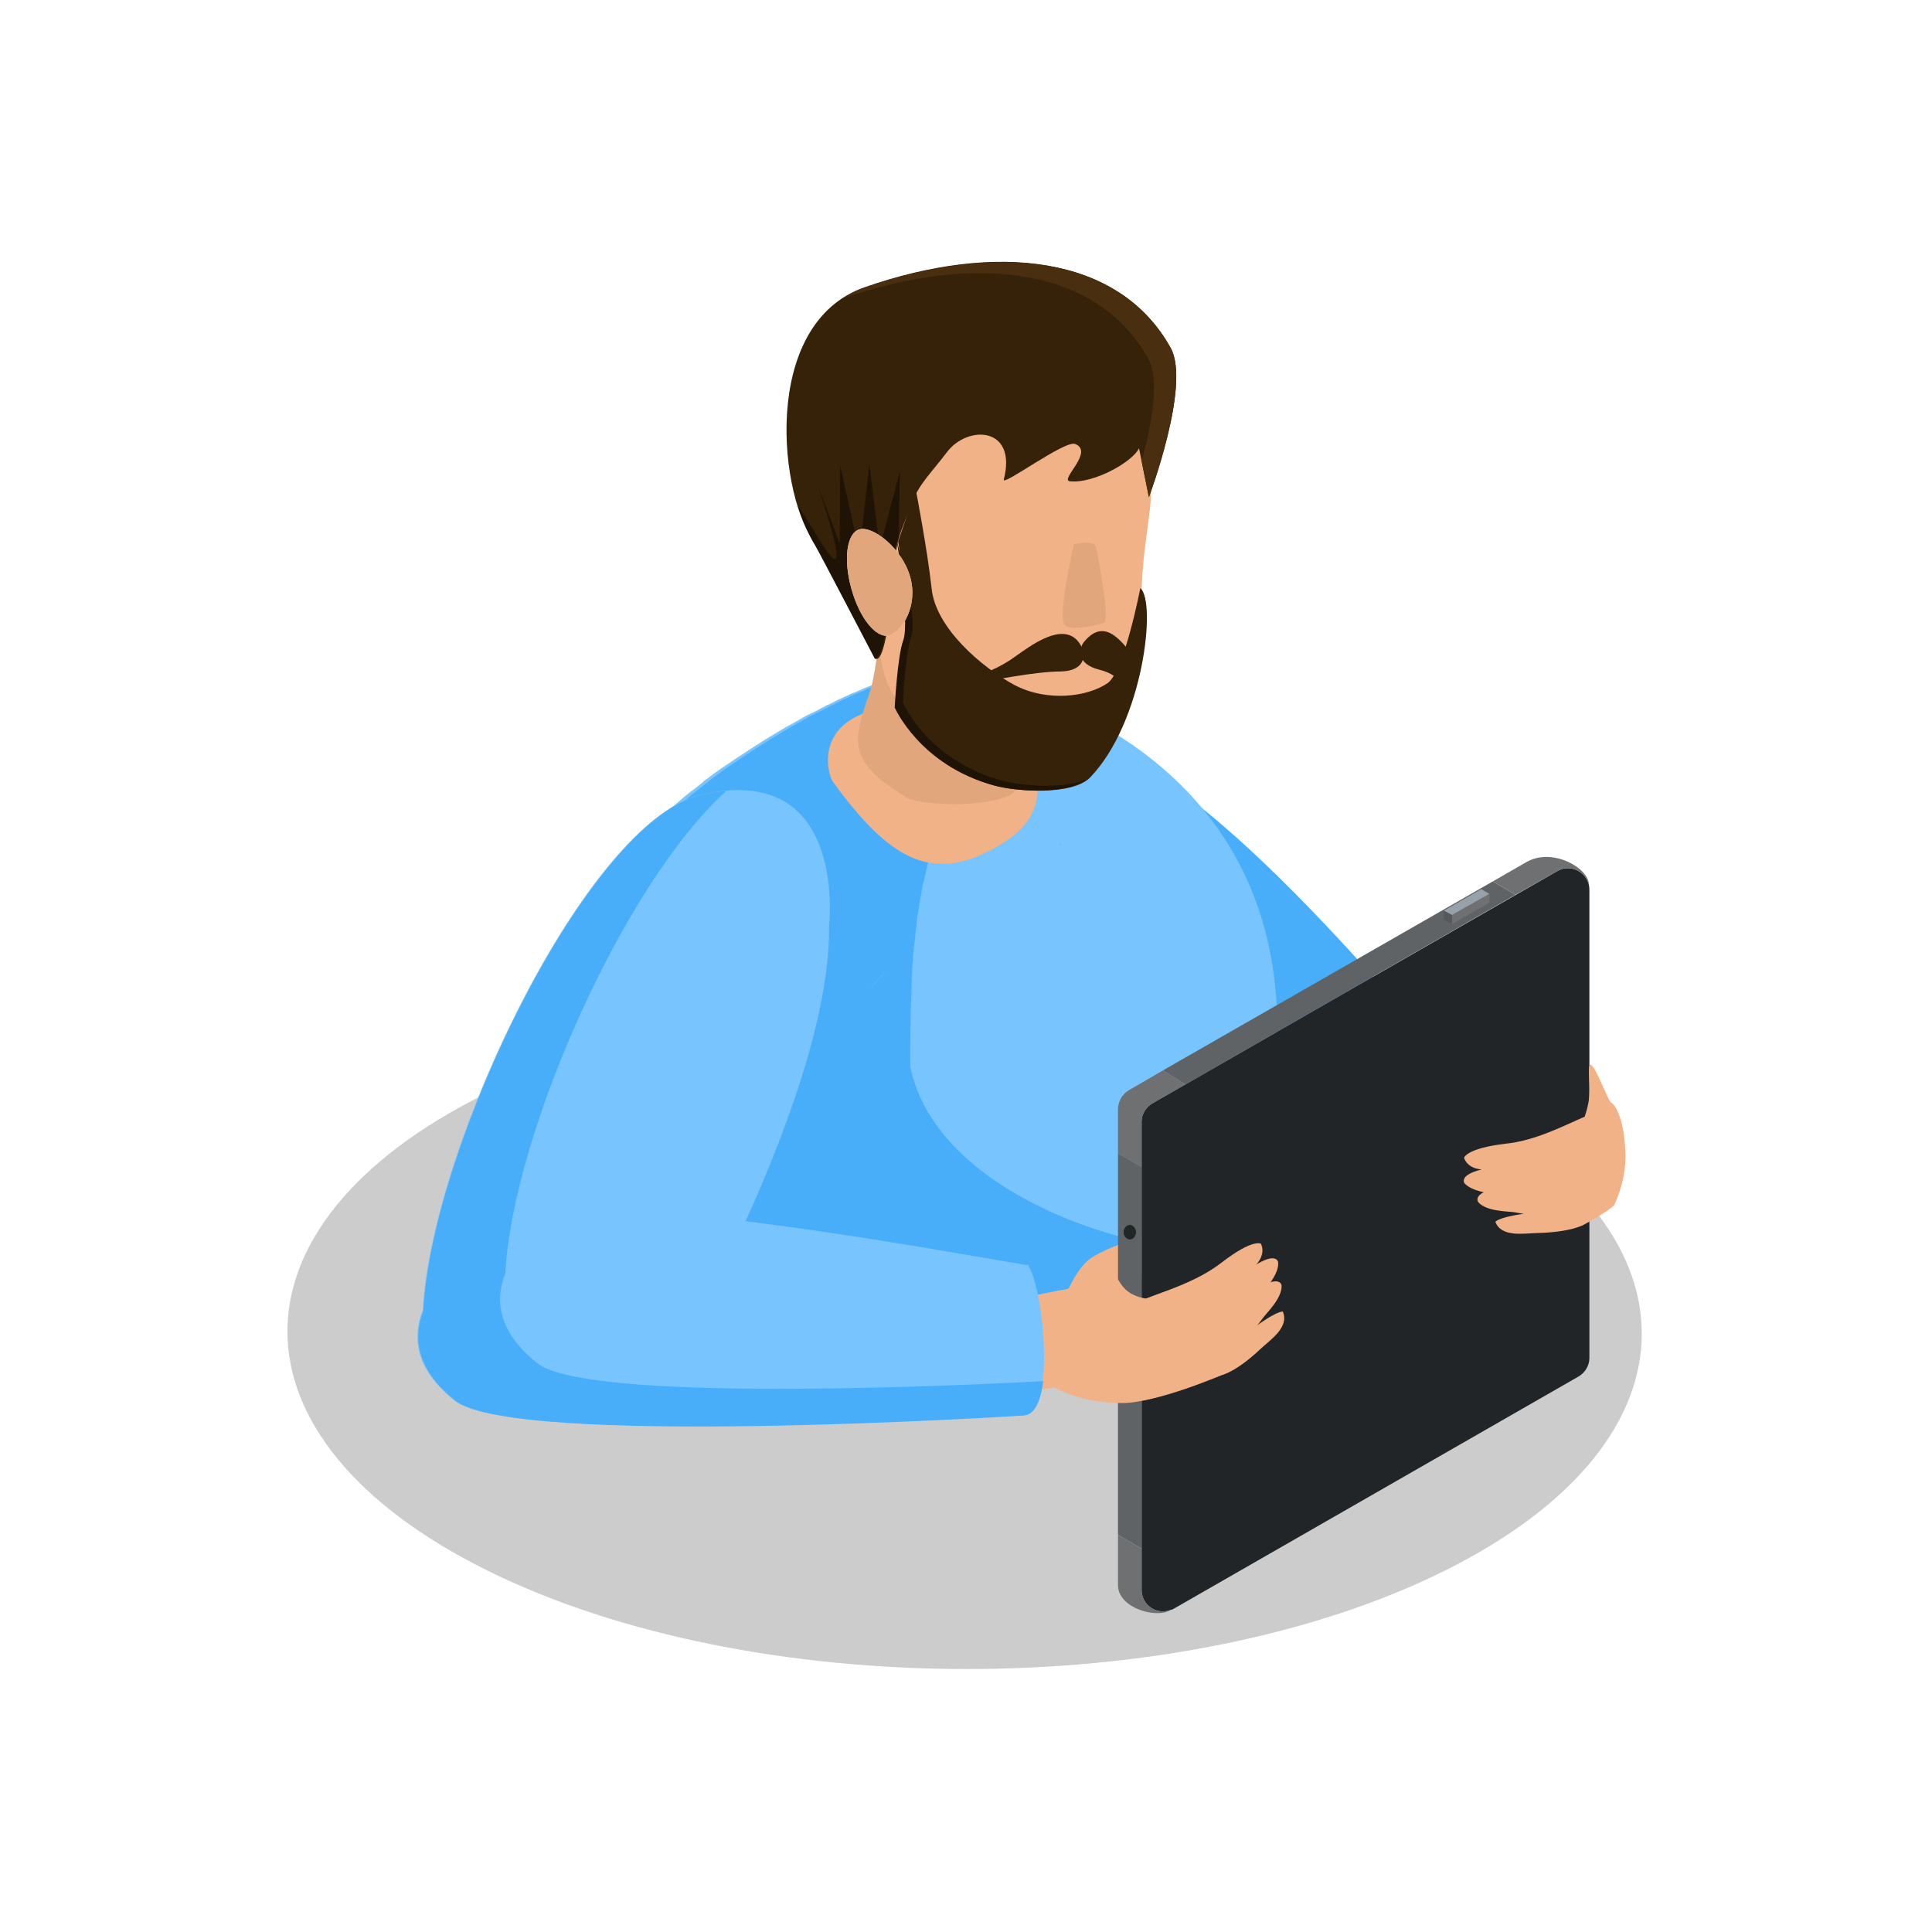 <svg version="1.2" xmlns="http://www.w3.org/2000/svg" viewBox="0 0 450 450" width="450" height="450">
	<title>38999</title>
	<style>
		.s0 { fill: #020202 } 
		.s1 { fill: #49aefa } 
		.s2 { fill: #2d869e } 
		.s3 { fill: #d56103 } 
		.s4 { fill: #77c4ff } 
		.s5 { fill: #f1b287 } 
		.s6 { fill: #e2a67d } 
		.s7 { fill: #221f1f } 
		.s8 { fill: #352209 } 
		.s9 { fill: #492e0f } 
		.s10 { fill: #1e1305 } 
		.s11 { fill: #ffd7a6 } 
		.s12 { fill: #222528 } 
		.s13 { fill: #6e7072 } 
		.s14 { fill: #606366 } 
		.s15 { fill: #555759 } 
		.s16 { fill: #96a1aa } 
		.s17 { fill: #212626 } 
	</style>
	<g id="Layer 2">
	</g>
	<g id="Layer 1">
		<g id="&lt;Group&gt;">
			<g id="&lt;Group&gt;" style="opacity: .2">
				<path id="&lt;Path&gt;" class="s0" d="m335.8 254.9c61.8 30.6 62.2 80.3 0.8 110.9-61.4 30.6-161.3 30.6-223.1 0-61.8-30.6-62.1-80.3-0.7-110.9 61.4-30.6 161.2-30.6 223 0z"/>
			</g>
			<g id="&lt;Group&gt;">
				<path id="&lt;Path&gt;" fill-rule="evenodd" class="s1" d="m224.7 202.4c-1.5 24.3 58.6 77.7 87.4 83.1 9.2 1.7 25.3-33.6 25.8-37.3 5.6 7.9-50.5-64.1-78.6-72.3 0 0-32.8-3.4-34.6 26.5z"/>
				<g id="&lt;Group&gt;">
					<path id="&lt;Path&gt;" class="s2" d="m281.2 189.1q0 0 0 0 0 0-0.1-0.1 0 0 0.1 0.1z"/>
					<path id="&lt;Path&gt;" class="s3" d="m204.1 227.4q0.7-0.7 1.4-1.4-2.1 2.2-4 4.3 1.2-1.4 2.5-2.8 0.1 0 0.1-0.1z"/>
					<path id="&lt;Compound Path&gt;" class="s4" d="m124.3 279.7c2.1 10.8 10.2 21.4 24.6 29.8 15.1 8.7 34.4 13.6 54.2 14.5 24.5 1.2 49.7-3.7 68.6-14.5 20.9-12.1 28.9-28.8 24.2-44.4 0.7-5.7 0.9-11.3 1.3-16.8 5.9-76.5-68-89.9-68-89.9q-1.2-0.7-2.6-1.2-0.3-0.1-0.6-0.2-0.3-0.1-0.7-0.2c-0.4-0.1-0.8-0.2-1.2-0.3q-1.1-0.2-2.3-0.4-0.1 0-0.1 0-1-0.1-2-0.1-1.1 0-2.2 0.1-0.2 0-0.3 0-0.2 0.1-0.3 0.1c-0.6 0-1.1 0.1-1.7 0.1q-1.1 0.2-2.3 0.4-0.4 0.1-0.9 0.2-0.3 0.1-0.6 0.2c-0.3 0-0.6 0.1-1 0.2q-1.3 0.3-2.7 0.7c-0.6 0.2-1.1 0.4-1.6 0.6q-0.3 0.1-0.7 0.2-0.3 0.1-0.7 0.2-1.7 0.6-3.4 1.3c-0.6 0.3-1.2 0.5-1.8 0.8q-0.5 0.2-1 0.4c-0.4 0.1-0.7 0.3-1.1 0.5q-2.1 0.9-4.4 2.1c-0.4 0.1-0.7 0.3-1 0.5q-0.9 0.4-1.7 0.9c-0.9 0.4-1.8 0.9-2.7 1.3q-2.2 1.3-4.6 2.6-0.8 0.5-1.5 0.9-3.1 1.8-6 3.7c-0.7 0.4-1.4 0.9-2.1 1.4-0.5 0.3-1 0.6-1.4 0.9q-0.8 0.5-1.5 1-2.3 1.5-4.5 3.1-1 0.8-2 1.5-0.4 0.4-0.8 0.7-0.5 0.4-1 0.8-1.8 1.3-3.4 2.7-1.6 1.3-3 2.7 0 0-0.1 0-0.1 0.1-0.2 0.2-1.2 1.1-2.4 2.2-1.1 1.1-2.2 2.2-1 1-1.9 1.9 0 0.1-0.1 0.2-0.1 0.1-0.2 0.2-0.9 0.9-1.7 1.9-0.9 1-1.7 1.9-0.9 1.1-1.7 2.1-0.1 0.2-0.2 0.4-0.2 0.2-0.4 0.4-0.6 0.8-1.2 1.6-1.7 2.4-3.3 4.9c-0.1 0.1-0.2 0.3-0.3 0.5q-1.3 2.1-2.4 4.2-0.6 1.1-1.2 2.2 0 0 0 0.1 0 0 0 0-0.5 0.9-0.9 1.8-0.4 0.9-0.8 1.7-0.4 0.9-0.7 1.7-0.4 0.8-0.7 1.7 0 0 0 0.1 0 0 0 0-0.4 0.9-0.7 1.9-0.4 1-0.7 2-0.4 1-0.7 2-0.1 0.5-0.3 1 0 0.2-0.1 0.5-0.2 0.5-0.3 1-0.3 1.2-0.6 2.4-0.4 1.4-0.7 2.8c0 0.2-0.1 0.4-0.1 0.6q-0.1 0.2-0.1 0.4-0.2 1-0.4 2-0.3 1.7-0.6 3.4-0.1 0.7-0.2 1.4 0 0.4-0.1 0.9-0.1 0.7-0.2 1.4-0.3 2.3-0.5 4.5 0 0.3 0 0.7-0.1 1-0.2 2-0.1 1.5-0.2 2.9-0.1 0.8-0.1 1.6-0.1 2.2-0.2 4.4 0 0.8-0.1 1.7 0 0.4 0 0.9 0 1.4 0 2.7-0.1 5.7-0.1 11.7zm87.1-59.4q-0.3 0.3-0.6 0.6 0 0 0 0 0.3-0.3 0.6-0.6zm35.8-23.7q-0.5 0.2-0.9 0.4 0.4-0.2 0.7-0.4 0.1 0 0.2 0zm7.6-3.6q-0.3 0.1-0.6 0.3 0.2-0.1 0.4-0.2 0.1 0 0.2-0.1zm6.2-2.3q-0.4 0.1-0.7 0.2 0.1 0 0.3-0.1 0.2-0.1 0.4-0.1zm6.4-1.8q-0.5 0.1-1.1 0.3 0.2-0.1 0.3-0.1 0.3-0.1 0.5-0.1 0.2-0.1 0.3-0.1zm9.8-0.7q-0.4 0-0.8 0c0.1 0 0.3 0 0.4 0q0.1 0 0.1 0c0.1 0 0.2 0 0.3 0zm-75.7 42.1q1.2-1.4 2.5-2.8 0.1 0 0.1-0.1 0.7-0.7 1.4-1.4-2.1 2.2-4 4.3z"/>
					<path id="&lt;Compound Path&gt;" class="s1" d="m125.4 279.7c2.1 10.8 10.2 21.4 24.6 29.8 15.1 8.7 34.4 13.6 54.2 14.5 24.5 1.2 49.7-3.7 68.6-14.5 8.6-5 14.9-10.7 19.2-16.8q-0.6 0-1.2 0c-19.8-1-39.1-5.8-54.1-14.6-14.4-8.3-22.6-18.9-24.7-29.8q0-5.9 0.1-11.6 0-1.4 0.1-2.7 0-0.5 0-1 0-0.8 0.1-1.6 0-2.2 0.1-4.4 0.1-0.8 0.1-1.6 0.1-1.5 0.2-2.9 0.1-1 0.2-2.1 0-0.3 0.1-0.6 0.2-2.3 0.5-4.5 0-0.7 0.1-1.5 0.1-0.4 0.2-0.9 0.1-0.6 0.2-1.3 0.2-1.7 0.6-3.5 0.1-0.9 0.3-1.9 0.1-0.2 0.1-0.4c0.1-0.2 0.1-0.4 0.2-0.6q0.3-1.4 0.6-2.8 0.3-1.3 0.7-2.5 0.1-0.5 0.2-1 0.1-0.2 0.2-0.5 0.1-0.5 0.3-0.9 0.3-1.1 0.6-2.1 0.4-1 0.7-2 0.4-0.9 0.7-1.9 0 0 0 0 0 0 0.1 0 0.3-0.9 0.6-1.7 0.4-0.9 0.8-1.7 0.3-0.9 0.7-1.7 0.5-0.9 0.9-1.9 0 0 0 0 0.1 0 0.1-0.1 0.5-1.1 1.1-2.1 1.2-2.2 2.5-4.3c0.1-0.1 0.2-0.3 0.3-0.5q1.5-2.4 3.3-4.9 0.6-0.7 1.2-1.5 0.1-0.2 0.3-0.4 0.1-0.2 0.3-0.4 0.8-1.1 1.7-2.1 0.8-1 1.6-1.9 0.9-1 1.8-2 0 0 0.1-0.1 0.1-0.1 0.2-0.2 0.9-1 1.8-1.9 0.5-0.6 1.1-1.1c-5.7-1.9-9.4-2.6-9.4-2.6q-1.2-0.7-2.6-1.2-0.3-0.1-0.5-0.2-0.4-0.1-0.8-0.2c-0.4-0.1-0.8-0.2-1.2-0.3q-1.1-0.2-2.3-0.4 0 0-0.1 0-1-0.1-2-0.1-1.1 0-2.2 0.1-0.2 0-0.3 0-0.2 0.1-0.3 0.1-0.8 0-1.6 0.1-1.2 0.2-2.4 0.4-0.4 0.1-0.9 0.2-0.2 0.1-0.5 0.2c-0.4 0-0.7 0.1-1.1 0.2q-1.3 0.3-2.7 0.7c-0.5 0.2-1.1 0.4-1.6 0.6q-0.3 0.1-0.6 0.2-0.4 0.1-0.8 0.2-1.7 0.6-3.4 1.3c-0.6 0.3-1.2 0.5-1.8 0.8q-0.5 0.2-1 0.4c-0.4 0.1-0.7 0.3-1.1 0.5q-2.1 0.9-4.4 2.1-0.5 0.2-1 0.5-0.9 0.4-1.7 0.9c-0.9 0.4-1.8 0.9-2.7 1.3q-2.2 1.3-4.6 2.6-0.7 0.5-1.5 0.9-3.1 1.8-6 3.7c-0.7 0.4-1.4 0.9-2.1 1.4q-0.7 0.4-1.4 0.9-0.7 0.5-1.5 1-2.3 1.5-4.5 3.1-1 0.8-1.9 1.5-0.5 0.4-0.9 0.7-0.5 0.4-1 0.8-1.8 1.3-3.4 2.7-1.6 1.3-3 2.7 0 0 0 0-0.2 0.1-0.3 0.2-1.2 1.1-2.4 2.2-1.1 1.1-2.2 2.2-1 1-1.8 1.9-0.1 0.1-0.2 0.2-0.1 0.1-0.2 0.2-0.9 0.9-1.7 1.9-0.9 1-1.7 1.9-0.8 1.1-1.7 2.1-0.1 0.2-0.2 0.4-0.2 0.2-0.3 0.4-0.7 0.8-1.2 1.6-1.8 2.4-3.4 4.9c-0.1 0.1-0.1 0.3-0.3 0.5q-1.3 2.1-2.4 4.2-0.6 1.1-1.2 2.2 0 0 0 0.1 0 0 0 0-0.5 0.9-0.9 1.8-0.4 0.9-0.8 1.7-0.4 0.9-0.7 1.7-0.4 0.8-0.7 1.7 0 0 0 0.1 0 0 0 0-0.4 0.9-0.7 1.9-0.4 1-0.7 2-0.3 1-0.7 2-0.1 0.5-0.2 1-0.1 0.2-0.2 0.5-0.1 0.5-0.3 1-0.3 1.2-0.6 2.4-0.4 1.4-0.7 2.8c0 0.2-0.1 0.4-0.1 0.6q0 0.2-0.1 0.4-0.2 1-0.4 2-0.3 1.7-0.6 3.4-0.1 0.7-0.1 1.4-0.1 0.4-0.2 0.9-0.1 0.7-0.2 1.4-0.3 2.3-0.5 4.5 0 0.3 0 0.7-0.1 1-0.2 2-0.1 1.5-0.2 2.9 0 0.8-0.1 1.6-0.1 2.2-0.2 4.4 0 0.8-0.1 1.7 0 0.4 0 0.9 0 1.4 0 2.7-0.1 5.7-0.1 11.7zm86.5-58.8q0 0 0 0 0.3-0.3 0.6-0.6-0.3 0.3-0.6 0.6zm-9.3 9.4q1.2-1.4 2.5-2.8 0.1 0 0.1-0.1 0.7-0.7 1.4-1.4-2.1 2.2-4 4.3z"/>
				</g>
				<g id="&lt;Group&gt;">
					<path id="&lt;Path&gt;" fill-rule="evenodd" class="s5" d="m221.3 159.5c0 0 13.6-1.3 18.7 13.8 5 15.1-1.5 20.4-8.5 24.3-14.8 8.2-24.6 2.2-37.5-15.5-1.1-1.5-4.7-13.7 10.8-17z"/>
					<path id="&lt;Path&gt;" fill-rule="evenodd" class="s6" d="m205.4 136.6c-1 8.4-0.1 12.8-2.3 22.8-0.8 3.2-2.7 7.1-3.2 11.7-0.9 7.6 7.1 11.9 11 14.5 3.7 2.4 23.4 2.7 26.1-2 2.5-4.2 6.7-13.7 5.7-18.2-1.1-5-16.9-9.7-16.4-14.8z"/>
					<path id="&lt;Path&gt;" fill-rule="evenodd" class="s5" d="m268.6 96.2c-0.8 6.3-1.3 11.6-0.6 17.9 0.5 4.3-2.3 14.8-2.1 26.3 0.2 7.2-3.1 14.2-5.8 20.8-2.1 5.3-3.5 11.6-8.8 14.3-13 7-25.7-3.2-37.6-8.8-11.8-5.5-8-22.9-10.8-33.4-5-18.9 2.6-44 23.6-49.9 9.3-2.6 24.3-2.9 33.2 1.5 3.1 1.6 9.9 5 8.9 11.3z"/>
					<path id="&lt;Path&gt;" fill-rule="evenodd" class="s7" d="m189.1 123.3l0.2 1q-0.1-0.5-0.2-1z"/>
					<path id="&lt;Path&gt;" fill-rule="evenodd" class="s8" d="m190.2 127c-8.7-10.4-13.4-51.5 11.2-60.1 30.4-10.6 59.3-7.6 71.3 14.2 4.7 8.6-5.1 34.7-5.1 34.7l-2.3-11.4c-1.5 3.2-10.6 8.3-16.1 7.7-2.5-0.3 5.8-6.9 1.2-8.7-2.4-0.9-17 10-16.6 8.3 3.2-12.4-8.5-12.8-13.3-6.3-3.4 4.5-6.6 7.5-8.1 11.8-1.3 3.7-2.9 6.6-3.6 10.6-0.4 1.8-1.7 25.4-4.6 25.7 0 0-13.2-25.5-14-26.5z"/>
					<g id="&lt;Group&gt;">
						<path id="&lt;Path&gt;" fill-rule="evenodd" class="s9" d="m267.5 83.7c-11.9-21.8-40.8-24.7-71.2-14.2 1.6-1 3.2-1.9 5.1-2.5 30.4-10.6 59.3-7.7 71.3 14.1 4.7 8.6-5.1 34.7-5.1 34.7l-1.7-8.4c2.3-8.2 4.3-18.8 1.6-23.7z"/>
					</g>
					<path id="&lt;Path&gt;" fill-rule="evenodd" class="s8" d="m265.6 137c0 0-3.7 19.3-7.6 22.1-4.6 3.2-14.1 4.5-21.8 0.4-7.6-4.1-18.3-13.3-19.2-22.4-1-9.1-3.7-23.1-3.7-23.1l-4.1 12.1c0 0 3 18.8 1.5 23-1.4 3.7-2 15.7-2 15.7 0 0 5.8 13.4 23 18.2 5.2 1.4 18.1 2.3 22.2-1.9 12.5-13 15.5-41.1 11.7-44.1z"/>
					<g id="&lt;Group&gt;">
						<path id="&lt;Path&gt;" fill-rule="evenodd" class="s8" d="m192.3 115.7q-0.9 0.7-2.1 1.2c0.1 0 0.1 0 0.2-0.1 3.8-2.7 7.6-22 7.6-22 0.5 0.4 0.9 1.3 1.1 2.5-1.3 5.7-4 16.5-6.8 18.4z"/>
						<path id="&lt;Path&gt;" fill-rule="evenodd" class="s10" d="m208.9 126c0 0 4.9 17.8 3.4 22-1.4 3.7-2 15.7-2 15.7 0 0 5.8 13.4 23 18.1 4.4 1.2 14.1 2.1 19.5-0.2-4.7 3.6-16.4 2.7-21.4 1.3-17.2-4.7-23-18.1-23-18.1 0 0 0.6-12 2-15.7 1.5-4.2-1.5-23.1-1.5-23.1z"/>
					</g>
					<path id="&lt;Path&gt;" fill-rule="evenodd" class="s8" d="m252 150.8c0.8 1.6 0.9 5.5-5 5.6-5.8 0-16.7 2.2-16.7 2.2l-1.6-1.6c0 0 4.1-1.4 7.5-3.9 3.5-2.4 12.3-9.5 15.8-2.3z"/>
					<path id="&lt;Path&gt;" fill-rule="evenodd" class="s8" d="m252.5 149.5c-1.1 1.3-2.1 5.1 3.6 6.5 5.7 1.4 6.6 5.6 6.6 5.6l1.1-2.4c0 0 3.5-2.6 0.7-5.8-2.8-3.2-6.9-10.1-12-3.9z"/>
					<path id="&lt;Path&gt;" fill-rule="evenodd" class="s6" d="m255.3 127.4c0 0 3.5 17.2 1.8 17.7-1.8 0.5-7.3 2-9.1 0.5-1.8-1.5 2.1-18.8 2.1-18.8 0 0 4.5-1.2 5.2 0.6z"/>
					<g id="&lt;Group&gt;">
						<path id="&lt;Path&gt;" class="s10" d="m190.3 112.6l5.3 14 0.1-18.1 4.5 20.1 2.3-20.5 2.4 19.6 4.7-17.9-0.3 15.2c-0.3 1-0.7 1.8-0.9 2.9-0.3 1.8-1.6 25.4-4.6 25.6 0 0-13.2-25.3-13.9-26.4-1.5-2.4-2.9-5.7-4.1-9.5 1.3 2 3 4.8 5.3 8.5 8.9 14.4-0.8-13.5-0.8-13.5z"/>
					</g>
					<path id="&lt;Path&gt;" fill-rule="evenodd" class="s11" d="m198.3 137.1c1.9 6.9 5.8 11.7 8.8 10.9 3-0.9 6.8-6.8 4.9-13.6-1.9-6.8-8.8-12-11.8-11.1-3 0.8-3.8 7-1.9 13.8z"/>
					<path id="&lt;Path&gt;" fill-rule="evenodd" class="s6" d="m198.3 137.1c1.9 6.9 5.8 11.7 8.8 10.9 3-0.9 6.8-6.8 4.9-13.6-1.9-6.8-8.8-12-11.8-11.1-3 0.8-3.8 7-1.9 13.8z"/>
				</g>
				<g id="&lt;Group&gt;">
					<path id="&lt;Path&gt;" fill-rule="evenodd" class="s5" d="m247.9 301.9c0.6-0.3 2.7-6.8 6.7-9.2 4-2.3 7.3-3.4 13.2-4.9 1.8-0.5 3.6-2.2 5-3.4 4.7-4.1 5 1.8 3.6 4.9-2 4.6-8.5 7.9-10.9 8.5z"/>
					<g id="&lt;Group&gt;">
						<path id="&lt;Path&gt;" fill-rule="evenodd" class="s4" d="m163 185.2c-28.2 6.7-68.2 93.6-64.4 128.4 1.2 11 47 17.1 51.4 16.5 0 0 43.7-72.5 43.1-114.5 0 0 4.5-38.7-30.1-30.4z"/>
						<g id="&lt;Group&gt;">
							<g id="&lt;Group&gt;">
								<g id="&lt;Group&gt;">
									<g id="&lt;Group&gt;">
										<path id="&lt;Path&gt;" class="s12" d="m370.1 206.2c-0.7-3.2-4.4-5.1-7.4-3.3l-94.3 54.1c-1.5 0.9-2.5 2.5-2.5 4.3v109c0 3.6 3.5 5.9 6.7 4.7 0.3-0.1 0.5-0.1 0.8-0.3l94.3-54.1c1.5-0.9 2.5-2.5 2.5-4.3v-109.1q0-0.5-0.1-1z"/>
										<path id="&lt;Path&gt;" class="s13" d="m270.9 249.3l-7.9 4.6c-1 0.6-1.8 1.5-2.2 2.5-0.2 0.6-0.4 1.2-0.4 1.9v10.3l5.5 3.2v-10.5c0-0.6 0.1-1.2 0.3-1.7 0.4-1.1 1.2-2 2.2-2.6l7.7-4.4z"/>
										<g id="&lt;Group&gt;">
											<path id="&lt;Path&gt;" class="s14" d="m270.9 249.3l5.2 3.3 76.9-44.2-5.3-3.1z"/>
											<path id="&lt;Path&gt;" class="s13" d="m370.1 206.2v-0.1c0-3.9-8.4-8.7-14.4-5.4l-8 4.6 5.3 3.1 9.7-5.5c3-1.8 6.7 0.1 7.4 3.3z"/>
										</g>
										<g id="&lt;Group&gt;">
											<path id="&lt;Path&gt;" class="s14" d="m260.4 268.6v23.4 65.5l5.5 3.2v-65.4-23.5z"/>
											<path id="&lt;Path&gt;" class="s13" d="m272.5 375.1l0.1-0.1c-3.2 1.2-6.7-1.1-6.7-4.7v-9.6l-5.5-3.2v11.7c0 5.3 8.7 7.8 12.1 5.9z"/>
										</g>
										<g id="&lt;Group&gt;">
											<path id="&lt;Path&gt;" class="s13" d="m346.9 210.3l-8.7 4.9v-2.1l8.7-4.9z"/>
											<path id="&lt;Path&gt;" class="s15" d="m336.3 214.2l1.9 1v-2.1l-1.9-1.1z"/>
											<path id="&lt;Path&gt;" class="s16" d="m336.3 212.1l1.9 1 8.7-4.9-1.9-1.1z"/>
										</g>
										<path id="&lt;Path&gt;" class="s17" d="m264.6 287c0 0.9-0.7 1.7-1.4 1.7-0.8 0-1.5-0.8-1.5-1.7 0-0.9 0.7-1.7 1.5-1.7 0.7 0 1.4 0.8 1.4 1.7z"/>
										<path id="&lt;Path&gt;" class="s17" d="m263.4 323.4h-0.5c-1 0-1.8-0.8-1.8-1.8v-9c0-1 0.8-1.8 1.8-1.8h0.5c1 0 1.8 0.8 1.8 1.8v9c0 1-0.8 1.8-1.8 1.8z"/>
									</g>
								</g>
							</g>
						</g>
						<g id="&lt;Group&gt;">
							<g id="&lt;Group&gt;">
								<path id="&lt;Path&gt;" fill-rule="evenodd" class="s5" d="m284.5 320.3c0 0-15.1 6.5-23.2 6.5-9.6 0-15.7-3.6-15.7-3.6l-15.9 2.1-11-16c0 0 10.2-5.6 14.1-6.1 3.8-0.5 22.9-4.6 25.8-4.6 2.5 0 3.7 10 8.8 6.9 0.7-0.4 2.6 2.9 3.1 3.5 0.7 1 3-1.8 4.1-0.6 4.4 4.6 10.5 9.3 9.9 11.9z"/>
								<path id="&lt;Path&gt;" fill-rule="evenodd" class="s5" d="m249.4 300.1c0.7-0.2 5.7-8.1 9-4.9 3.6 3.5 1.6 8.9 18.6 7.4 1.4-0.1 3.8 1.2 12-5.5 8.3-6.6 8.7-3.1 8.7-3.1 0.3 3-3.5 6.7-4.3 8-4 5.8-8.1 8.6-8.1 8.6 0 0-2.9 2.7-6.5 4.5z"/>
								<path id="&lt;Path&gt;" fill-rule="evenodd" class="s5" d="m279.9 308.3c5.2-3.4 1.4 0.3 9.8-6 8.5-6.4 8.8-2.9 8.8-2.9 0.2 3-3.7 6.6-4.5 7.8-4.2 5.7-8.4 8.4-8.4 8.4 0 0-3 2.6-6.7 4.2z"/>
								<path id="&lt;Path&gt;" fill-rule="evenodd" class="s5" d="m281.3 314.4c4.8-3.1 1.2 2.2 8.8-3.7 7.4-5.7 8.7-5.2 8.7-5.2 1.5 3.6-2.7 6.4-5.1 8.6-5.9 5.6-9.2 6.2-9.2 6.2 0 0-5.5 1.9-8.8 3.3z"/>
								<path id="&lt;Path&gt;" fill-rule="evenodd" class="s5" d="m261.9 304.8c4.8-3.1 15-4.8 22.6-10.7 7.4-5.7 9.2-4.4 9.2-4.4 1.6 3.6-2.7 6.4-5.1 8.7-5.9 5.5-9.2 6.2-9.2 6.2 0 0-5.5 1.8-8.8 3.3z"/>
							</g>
						</g>
						<path id="&lt;Path&gt;" fill-rule="evenodd" class="s4" d="m105.8 326.2c13.6 10.9 129.4 3.6 132.5 3.4 8.3-0.5 4.2-32.5 0.9-35.1 9.6 2.6-97.8-19.4-118.4-10.9 0 0-40.9 21.8-15 42.6z"/>
						<path id="&lt;Path&gt;" fill-rule="evenodd" class="s1" d="m98.6 305.3c2-38.6 38.4-113.8 64.5-120.1q3.3-0.8 6.1-1c-23.8 21.4-49.8 79.9-51.5 112.4-2.6 6.5-1.5 13.7 7.4 20.9 10.7 8.6 85.8 5.9 117.9 4.2-0.6 4.5-1.9 7.8-4.5 8-3.1 0.2-118.9 7.5-132.5-3.5-8.9-7.1-9.9-14.4-7.4-20.9z"/>
						<path id="&lt;Path&gt;" fill-rule="evenodd" class="s5" d="m345.1 272.4c-1.9-0.2-3.4-0.9-4.1-2.7 0 0 0.4-2.2 9.6-3.3 7-0.7 13.4-4.1 18.5-6.3 1.8-5.3 0.9-7.4 1-11.1 0.2-4.6 4.6 8.1 5.2 7.8 0 0 2.9 1.7 3.3 11.8 0.2 6.8-2.7 12.2-2.7 12.2-2 1.8-6.9 4.4-6.9 4.4 0 0-2.8 1.8-11 2-3.3 0.1-8.3 1-9.7-2.6 0 0 0.5-1 6.6-1.9q-0.9-0.1-1.9-0.3c-1.4-0.3-6.7-0.1-8.7-2.4 0 0-0.9-1.2 1.3-2.3-1.8-0.4-3.5-1-4.5-2.1 0 0-1.4-1.9 4-3.2z"/>
					</g>
				</g>
			</g>
		</g>
		<g id="&lt;Group&gt;">
			<g id="&lt;Group&gt;">
			</g>
			<g id="&lt;Group&gt;">
			</g>
		</g>
		<g id="&lt;Group&gt;">
			<g id="&lt;Group&gt;">
			</g>
			<g id="&lt;Group&gt;">
			</g>
		</g>
		<g id="&lt;Group&gt;">
			<g id="&lt;Group&gt;">
			</g>
			<g id="&lt;Group&gt;">
			</g>
		</g>
		<g id="&lt;Group&gt;">
			<g id="&lt;Group&gt;">
			</g>
			<g id="&lt;Group&gt;">
			</g>
		</g>
		<g id="&lt;Group&gt;">
			<g id="&lt;Group&gt;">
			</g>
			<g id="&lt;Group&gt;">
			</g>
		</g>
		<g id="&lt;Group&gt;">
			<g id="&lt;Group&gt;" style="opacity: .2">
				<g id="&lt;Group&gt;">
				</g>
			</g>
			<g id="&lt;Group&gt;">
				<g id="&lt;Group&gt;">
					<g id="&lt;Group&gt;">
						<g id="&lt;Group&gt;">
							<g id="&lt;Group&gt;">
								<g id="&lt;Group&gt;">
									<g id="&lt;Group&gt;">
										<g id="&lt;Group&gt;">
										</g>
										<g id="&lt;Group&gt;">
										</g>
										<g id="&lt;Group&gt;">
										</g>
										<g id="&lt;Group&gt;">
										</g>
										<g id="&lt;Group&gt;">
										</g>
									</g>
								</g>
								<g id="&lt;Group&gt;">
									<g id="&lt;Group&gt;">
										<g id="&lt;Group&gt;">
											<g id="&lt;Clip Group&gt;">
												<g id="&lt;Group&gt;">
												</g>
											</g>
											<g id="&lt;Clip Group&gt;">
												<g id="&lt;Group&gt;">
												</g>
											</g>
											<g id="&lt;Clip Group&gt;">
												<g id="&lt;Group&gt;">
												</g>
											</g>
											<g id="&lt;Group&gt;">
											</g>
										</g>
									</g>
									<g id="&lt;Group&gt;">
									</g>
									<g id="&lt;Group&gt;">
									</g>
									<g id="&lt;Group&gt;">
									</g>
									<g id="&lt;Group&gt;">
									</g>
									<g id="&lt;Group&gt;">
									</g>
									<g id="&lt;Group&gt;">
									</g>
									<g id="&lt;Group&gt;">
									</g>
									<g id="&lt;Group&gt;">
										<g id="&lt;Group&gt;">
											<g id="&lt;Clip Group&gt;">
												<g id="&lt;Group&gt;">
												</g>
											</g>
											<g id="&lt;Clip Group&gt;">
												<g id="&lt;Group&gt;">
												</g>
											</g>
											<g id="&lt;Clip Group&gt;">
												<g id="&lt;Group&gt;">
												</g>
											</g>
											<g id="&lt;Group&gt;">
											</g>
										</g>
									</g>
									<g id="&lt;Group&gt;">
										<g id="&lt;Group&gt;">
										</g>
									</g>
									<g id="&lt;Group&gt;">
										<g id="&lt;Group&gt;">
										</g>
									</g>
								</g>
								<g id="&lt;Group&gt;">
									<g id="&lt;Group&gt;">
										<g id="&lt;Group&gt;">
											<g id="&lt;Clip Group&gt;">
												<g id="&lt;Group&gt;">
												</g>
											</g>
											<g id="&lt;Clip Group&gt;">
												<g id="&lt;Group&gt;">
												</g>
											</g>
											<g id="&lt;Clip Group&gt;">
												<g id="&lt;Group&gt;">
												</g>
											</g>
											<g id="&lt;Group&gt;">
											</g>
										</g>
									</g>
									<g id="&lt;Group&gt;">
									</g>
									<g id="&lt;Group&gt;">
									</g>
									<g id="&lt;Group&gt;">
									</g>
									<g id="&lt;Group&gt;">
									</g>
									<g id="&lt;Group&gt;">
									</g>
									<g id="&lt;Group&gt;">
									</g>
									<g id="&lt;Group&gt;">
									</g>
									<g id="&lt;Group&gt;">
										<g id="&lt;Group&gt;">
											<g id="&lt;Clip Group&gt;">
												<g id="&lt;Group&gt;">
												</g>
											</g>
											<g id="&lt;Clip Group&gt;">
												<g id="&lt;Group&gt;">
												</g>
											</g>
											<g id="&lt;Clip Group&gt;">
												<g id="&lt;Group&gt;">
												</g>
											</g>
											<g id="&lt;Group&gt;">
											</g>
										</g>
									</g>
									<g id="&lt;Group&gt;">
										<g id="&lt;Group&gt;">
										</g>
									</g>
									<g id="&lt;Group&gt;">
										<g id="&lt;Group&gt;">
										</g>
									</g>
								</g>
								<g id="&lt;Group&gt;">
									<g id="&lt;Group&gt;">
										<g id="&lt;Group&gt;">
											<g id="&lt;Clip Group&gt;">
												<g id="&lt;Group&gt;">
												</g>
											</g>
											<g id="&lt;Clip Group&gt;">
												<g id="&lt;Group&gt;">
												</g>
											</g>
											<g id="&lt;Clip Group&gt;">
												<g id="&lt;Group&gt;">
												</g>
											</g>
											<g id="&lt;Group&gt;">
											</g>
										</g>
									</g>
									<g id="&lt;Group&gt;">
									</g>
									<g id="&lt;Group&gt;">
									</g>
									<g id="&lt;Group&gt;">
									</g>
									<g id="&lt;Group&gt;">
									</g>
									<g id="&lt;Group&gt;">
									</g>
									<g id="&lt;Group&gt;">
										<g id="&lt;Group&gt;">
											<g id="&lt;Clip Group&gt;">
												<g id="&lt;Group&gt;">
												</g>
											</g>
											<g id="&lt;Clip Group&gt;">
												<g id="&lt;Group&gt;">
												</g>
											</g>
											<g id="&lt;Clip Group&gt;">
												<g id="&lt;Group&gt;">
												</g>
											</g>
											<g id="&lt;Group&gt;">
											</g>
										</g>
									</g>
									<g id="&lt;Group&gt;">
										<g id="&lt;Group&gt;">
										</g>
									</g>
									<g id="&lt;Group&gt;">
										<g id="&lt;Group&gt;">
										</g>
									</g>
								</g>
							</g>
						</g>
					</g>
				</g>
				<g id="&lt;Group&gt;">
					<g id="&lt;Group&gt;">
						<g id="&lt;Group&gt;">
							<g id="&lt;Group&gt;">
								<g id="&lt;Group&gt;">
								</g>
								<g id="&lt;Group&gt;">
								</g>
							</g>
						</g>
						<g id="&lt;Group&gt;">
						</g>
						<g id="&lt;Group&gt;">
						</g>
						<g id="&lt;Group&gt;">
							<g id="&lt;Group&gt;">
							</g>
							<g id="&lt;Group&gt;">
							</g>
							<g id="&lt;Group&gt;">
							</g>
							<g id="&lt;Group&gt;">
							</g>
						</g>
						<g id="&lt;Group&gt;">
							<g id="&lt;Group&gt;">
							</g>
							<g id="&lt;Group&gt;">
							</g>
							<g id="&lt;Group&gt;">
							</g>
							<g id="&lt;Group&gt;">
							</g>
							<g id="&lt;Group&gt;">
								<g id="&lt;Group&gt;">
								</g>
								<g id="&lt;Group&gt;">
								</g>
							</g>
						</g>
						<g id="&lt;Group&gt;">
						</g>
						<g id="&lt;Group&gt;">
						</g>
					</g>
				</g>
			</g>
		</g>
		<g id="&lt;Group&gt;">
			<g id="&lt;Group&gt;" style="opacity: .2">
				<g id="&lt;Group&gt;">
				</g>
			</g>
			<g id="&lt;Group&gt;">
				<g id="&lt;Group&gt;">
					<g id="&lt;Group&gt;">
						<g id="&lt;Group&gt;">
						</g>
					</g>
					<g id="&lt;Group&gt;">
						<g id="&lt;Group&gt;">
							<g id="&lt;Group&gt;">
								<g id="&lt;Group&gt;">
								</g>
								<g id="&lt;Group&gt;">
								</g>
								<g id="&lt;Group&gt;">
									<g id="&lt;Group&gt;">
									</g>
									<g id="&lt;Group&gt;">
									</g>
									<g id="&lt;Group&gt;">
									</g>
									<g id="&lt;Group&gt;">
									</g>
									<g id="&lt;Group&gt;">
									</g>
								</g>
								<g id="&lt;Group&gt;">
								</g>
								<g id="&lt;Group&gt;">
								</g>
							</g>
						</g>
					</g>
					<g id="&lt;Group&gt;">
						<g id="&lt;Group&gt;">
							<g id="&lt;Clip Group&gt;">
								<g id="&lt;Group&gt;">
								</g>
							</g>
							<g id="&lt;Group&gt;">
							</g>
							<g id="&lt;Clip Group&gt;">
								<g id="&lt;Group&gt;">
								</g>
							</g>
							<g id="&lt;Group&gt;">
							</g>
							<g id="&lt;Group&gt;">
							</g>
							<g id="&lt;Group&gt;">
							</g>
						</g>
					</g>
					<g id="&lt;Group&gt;">
						<g id="&lt;Group&gt;">
						</g>
					</g>
					<g id="&lt;Group&gt;">
						<g id="&lt;Group&gt;">
							<g id="&lt;Group&gt;">
							</g>
							<g id="&lt;Group&gt;">
							</g>
						</g>
					</g>
					<g id="&lt;Group&gt;">
						<g id="&lt;Group&gt;">
							<g id="&lt;Group&gt;">
							</g>
							<g id="&lt;Group&gt;">
							</g>
						</g>
					</g>
				</g>
			</g>
		</g>
		<g id="&lt;Group&gt;">
			<g id="&lt;Group&gt;" style="opacity: .2">
				<g id="&lt;Group&gt;">
				</g>
			</g>
			<g id="&lt;Group&gt;">
				<g id="&lt;Group&gt;">
					<g id="&lt;Group&gt;">
						<g id="&lt;Group&gt;">
							<g id="&lt;Group&gt;">
							</g>
							<g id="&lt;Group&gt;">
							</g>
							<g id="&lt;Group&gt;">
								<g id="&lt;Group&gt;" style="opacity: .5">
								</g>
								<g id="&lt;Group&gt;">
								</g>
							</g>
							<g id="&lt;Group&gt;">
							</g>
							<g id="&lt;Group&gt;">
							</g>
							<g id="&lt;Group&gt;">
								<g id="&lt;Group&gt;" style="opacity: .2">
								</g>
								<g id="&lt;Group&gt;">
								</g>
								<g id="&lt;Group&gt;">
								</g>
							</g>
							<g id="&lt;Group&gt;">
								<g id="&lt;Group&gt;">
									<g id="&lt;Group&gt;">
									</g>
									<g id="&lt;Group&gt;">
									</g>
								</g>
								<g id="&lt;Group&gt;">
									<g id="&lt;Group&gt;">
									</g>
									<g id="&lt;Group&gt;">
									</g>
								</g>
								<g id="&lt;Group&gt;">
									<g id="&lt;Group&gt;">
									</g>
									<g id="&lt;Group&gt;">
									</g>
								</g>
								<g id="&lt;Group&gt;">
									<g id="&lt;Group&gt;">
									</g>
									<g id="&lt;Group&gt;">
									</g>
								</g>
								<g id="&lt;Group&gt;">
									<g id="&lt;Group&gt;">
									</g>
									<g id="&lt;Group&gt;">
									</g>
								</g>
								<g id="&lt;Group&gt;">
									<g id="&lt;Group&gt;">
									</g>
									<g id="&lt;Group&gt;">
									</g>
								</g>
								<g id="&lt;Group&gt;">
									<g id="&lt;Group&gt;">
									</g>
									<g id="&lt;Group&gt;">
									</g>
								</g>
								<g id="&lt;Group&gt;">
									<g id="&lt;Group&gt;">
									</g>
									<g id="&lt;Group&gt;">
									</g>
								</g>
								<g id="&lt;Group&gt;">
									<g id="&lt;Group&gt;">
									</g>
									<g id="&lt;Group&gt;">
									</g>
								</g>
								<g id="&lt;Group&gt;">
									<g id="&lt;Group&gt;">
									</g>
									<g id="&lt;Group&gt;">
									</g>
								</g>
								<g id="&lt;Group&gt;">
									<g id="&lt;Group&gt;">
									</g>
									<g id="&lt;Group&gt;">
									</g>
								</g>
								<g id="&lt;Group&gt;">
									<g id="&lt;Group&gt;">
									</g>
									<g id="&lt;Group&gt;">
									</g>
								</g>
								<g id="&lt;Group&gt;">
									<g id="&lt;Group&gt;">
									</g>
									<g id="&lt;Group&gt;">
									</g>
								</g>
								<g id="&lt;Group&gt;">
									<g id="&lt;Group&gt;">
									</g>
									<g id="&lt;Group&gt;">
									</g>
								</g>
								<g id="&lt;Group&gt;">
									<g id="&lt;Group&gt;">
									</g>
									<g id="&lt;Group&gt;">
									</g>
								</g>
								<g id="&lt;Group&gt;">
									<g id="&lt;Group&gt;">
									</g>
									<g id="&lt;Group&gt;">
									</g>
								</g>
							</g>
							<g id="&lt;Group&gt;">
								<g id="&lt;Group&gt;">
									<g id="&lt;Group&gt;">
									</g>
									<g id="&lt;Group&gt;">
									</g>
								</g>
								<g id="&lt;Group&gt;">
									<g id="&lt;Group&gt;">
									</g>
									<g id="&lt;Group&gt;">
									</g>
								</g>
								<g id="&lt;Group&gt;">
									<g id="&lt;Group&gt;">
									</g>
									<g id="&lt;Group&gt;">
									</g>
								</g>
								<g id="&lt;Group&gt;">
									<g id="&lt;Group&gt;">
									</g>
									<g id="&lt;Group&gt;">
									</g>
								</g>
								<g id="&lt;Group&gt;">
									<g id="&lt;Group&gt;">
									</g>
									<g id="&lt;Group&gt;">
									</g>
								</g>
								<g id="&lt;Group&gt;">
									<g id="&lt;Group&gt;">
									</g>
									<g id="&lt;Group&gt;">
									</g>
								</g>
								<g id="&lt;Group&gt;">
									<g id="&lt;Group&gt;">
									</g>
									<g id="&lt;Group&gt;">
									</g>
								</g>
								<g id="&lt;Group&gt;">
									<g id="&lt;Group&gt;">
									</g>
									<g id="&lt;Group&gt;">
									</g>
								</g>
								<g id="&lt;Group&gt;">
									<g id="&lt;Group&gt;">
									</g>
									<g id="&lt;Group&gt;">
									</g>
								</g>
								<g id="&lt;Group&gt;">
									<g id="&lt;Group&gt;">
									</g>
									<g id="&lt;Group&gt;">
									</g>
								</g>
								<g id="&lt;Group&gt;">
									<g id="&lt;Group&gt;">
									</g>
									<g id="&lt;Group&gt;">
									</g>
								</g>
								<g id="&lt;Group&gt;">
									<g id="&lt;Group&gt;">
									</g>
									<g id="&lt;Group&gt;">
									</g>
								</g>
								<g id="&lt;Group&gt;">
									<g id="&lt;Group&gt;">
									</g>
									<g id="&lt;Group&gt;">
									</g>
								</g>
								<g id="&lt;Group&gt;">
									<g id="&lt;Group&gt;">
									</g>
									<g id="&lt;Group&gt;">
									</g>
								</g>
								<g id="&lt;Group&gt;">
									<g id="&lt;Group&gt;">
									</g>
									<g id="&lt;Group&gt;">
									</g>
								</g>
								<g id="&lt;Group&gt;">
									<g id="&lt;Group&gt;">
									</g>
									<g id="&lt;Group&gt;">
									</g>
								</g>
							</g>
							<g id="&lt;Group&gt;">
								<g id="&lt;Group&gt;">
									<g id="&lt;Group&gt;">
									</g>
									<g id="&lt;Group&gt;">
									</g>
								</g>
								<g id="&lt;Group&gt;">
									<g id="&lt;Group&gt;">
									</g>
									<g id="&lt;Group&gt;">
									</g>
								</g>
								<g id="&lt;Group&gt;">
									<g id="&lt;Group&gt;">
									</g>
									<g id="&lt;Group&gt;">
									</g>
								</g>
								<g id="&lt;Group&gt;">
									<g id="&lt;Group&gt;">
									</g>
									<g id="&lt;Group&gt;">
									</g>
								</g>
								<g id="&lt;Group&gt;">
									<g id="&lt;Group&gt;">
									</g>
									<g id="&lt;Group&gt;">
									</g>
								</g>
								<g id="&lt;Group&gt;">
									<g id="&lt;Group&gt;">
									</g>
									<g id="&lt;Group&gt;">
									</g>
								</g>
								<g id="&lt;Group&gt;">
									<g id="&lt;Group&gt;">
									</g>
									<g id="&lt;Group&gt;">
									</g>
								</g>
								<g id="&lt;Group&gt;">
									<g id="&lt;Group&gt;">
									</g>
									<g id="&lt;Group&gt;">
									</g>
								</g>
								<g id="&lt;Group&gt;">
									<g id="&lt;Group&gt;">
									</g>
									<g id="&lt;Group&gt;">
									</g>
								</g>
								<g id="&lt;Group&gt;">
									<g id="&lt;Group&gt;">
									</g>
									<g id="&lt;Group&gt;">
									</g>
								</g>
								<g id="&lt;Group&gt;">
									<g id="&lt;Group&gt;">
									</g>
									<g id="&lt;Group&gt;">
									</g>
								</g>
								<g id="&lt;Group&gt;">
									<g id="&lt;Group&gt;">
									</g>
									<g id="&lt;Group&gt;">
									</g>
								</g>
								<g id="&lt;Group&gt;">
									<g id="&lt;Group&gt;">
									</g>
									<g id="&lt;Group&gt;">
									</g>
								</g>
								<g id="&lt;Group&gt;">
									<g id="&lt;Group&gt;">
									</g>
									<g id="&lt;Group&gt;">
									</g>
								</g>
								<g id="&lt;Group&gt;">
									<g id="&lt;Group&gt;">
									</g>
									<g id="&lt;Group&gt;">
									</g>
								</g>
								<g id="&lt;Group&gt;">
									<g id="&lt;Group&gt;">
									</g>
									<g id="&lt;Group&gt;">
									</g>
								</g>
							</g>
							<g id="&lt;Group&gt;">
								<g id="&lt;Group&gt;">
									<g id="&lt;Group&gt;">
									</g>
									<g id="&lt;Group&gt;">
									</g>
								</g>
								<g id="&lt;Group&gt;">
									<g id="&lt;Group&gt;">
									</g>
									<g id="&lt;Group&gt;">
									</g>
								</g>
								<g id="&lt;Group&gt;">
									<g id="&lt;Group&gt;">
									</g>
									<g id="&lt;Group&gt;">
									</g>
								</g>
								<g id="&lt;Group&gt;">
									<g id="&lt;Group&gt;">
									</g>
									<g id="&lt;Group&gt;">
									</g>
								</g>
								<g id="&lt;Group&gt;">
									<g id="&lt;Group&gt;">
									</g>
									<g id="&lt;Group&gt;">
									</g>
								</g>
								<g id="&lt;Group&gt;">
									<g id="&lt;Group&gt;">
									</g>
									<g id="&lt;Group&gt;">
									</g>
								</g>
								<g id="&lt;Group&gt;">
									<g id="&lt;Group&gt;">
									</g>
									<g id="&lt;Group&gt;">
									</g>
								</g>
								<g id="&lt;Group&gt;">
									<g id="&lt;Group&gt;">
									</g>
									<g id="&lt;Group&gt;">
									</g>
								</g>
								<g id="&lt;Group&gt;">
									<g id="&lt;Group&gt;">
									</g>
									<g id="&lt;Group&gt;">
									</g>
								</g>
								<g id="&lt;Group&gt;">
									<g id="&lt;Group&gt;">
									</g>
									<g id="&lt;Group&gt;">
									</g>
								</g>
								<g id="&lt;Group&gt;">
									<g id="&lt;Group&gt;">
									</g>
									<g id="&lt;Group&gt;">
									</g>
								</g>
								<g id="&lt;Group&gt;">
									<g id="&lt;Group&gt;">
									</g>
									<g id="&lt;Group&gt;">
									</g>
								</g>
								<g id="&lt;Group&gt;">
									<g id="&lt;Group&gt;">
									</g>
									<g id="&lt;Group&gt;">
									</g>
								</g>
								<g id="&lt;Group&gt;">
									<g id="&lt;Group&gt;">
									</g>
									<g id="&lt;Group&gt;">
									</g>
								</g>
								<g id="&lt;Group&gt;">
									<g id="&lt;Group&gt;">
									</g>
									<g id="&lt;Group&gt;">
									</g>
								</g>
								<g id="&lt;Group&gt;">
									<g id="&lt;Group&gt;">
									</g>
									<g id="&lt;Group&gt;">
									</g>
								</g>
							</g>
							<g id="&lt;Group&gt;">
								<g id="&lt;Group&gt;">
									<g id="&lt;Group&gt;">
									</g>
									<g id="&lt;Group&gt;">
									</g>
								</g>
								<g id="&lt;Group&gt;">
									<g id="&lt;Group&gt;">
									</g>
									<g id="&lt;Group&gt;">
									</g>
								</g>
								<g id="&lt;Group&gt;">
									<g id="&lt;Group&gt;">
									</g>
									<g id="&lt;Group&gt;">
									</g>
								</g>
								<g id="&lt;Group&gt;">
									<g id="&lt;Group&gt;">
									</g>
									<g id="&lt;Group&gt;">
									</g>
								</g>
								<g id="&lt;Group&gt;">
									<g id="&lt;Group&gt;">
									</g>
									<g id="&lt;Group&gt;">
									</g>
								</g>
								<g id="&lt;Group&gt;">
									<g id="&lt;Group&gt;">
									</g>
									<g id="&lt;Group&gt;">
									</g>
								</g>
								<g id="&lt;Group&gt;">
									<g id="&lt;Group&gt;">
									</g>
									<g id="&lt;Group&gt;">
									</g>
								</g>
								<g id="&lt;Group&gt;">
									<g id="&lt;Group&gt;">
									</g>
									<g id="&lt;Group&gt;">
									</g>
								</g>
								<g id="&lt;Group&gt;">
									<g id="&lt;Group&gt;">
									</g>
									<g id="&lt;Group&gt;">
									</g>
								</g>
								<g id="&lt;Group&gt;">
									<g id="&lt;Group&gt;">
									</g>
									<g id="&lt;Group&gt;">
									</g>
								</g>
								<g id="&lt;Group&gt;">
									<g id="&lt;Group&gt;">
									</g>
									<g id="&lt;Group&gt;">
									</g>
								</g>
								<g id="&lt;Group&gt;">
									<g id="&lt;Group&gt;">
									</g>
									<g id="&lt;Group&gt;">
									</g>
								</g>
								<g id="&lt;Group&gt;">
									<g id="&lt;Group&gt;">
									</g>
									<g id="&lt;Group&gt;">
									</g>
								</g>
								<g id="&lt;Group&gt;">
									<g id="&lt;Group&gt;">
									</g>
									<g id="&lt;Group&gt;">
									</g>
								</g>
								<g id="&lt;Group&gt;">
									<g id="&lt;Group&gt;">
									</g>
									<g id="&lt;Group&gt;">
									</g>
								</g>
								<g id="&lt;Group&gt;">
									<g id="&lt;Group&gt;">
									</g>
									<g id="&lt;Group&gt;">
									</g>
								</g>
							</g>
							<g id="&lt;Group&gt;">
							</g>
							<g id="&lt;Group&gt;">
								<g id="&lt;Group&gt;">
								</g>
								<g id="&lt;Group&gt;">
								</g>
							</g>
							<g id="&lt;Group&gt;">
								<g id="&lt;Group&gt;">
								</g>
								<g id="&lt;Group&gt;">
								</g>
							</g>
							<g id="&lt;Group&gt;">
								<g id="&lt;Group&gt;">
								</g>
								<g id="&lt;Group&gt;">
								</g>
							</g>
							<g id="&lt;Group&gt;">
								<g id="&lt;Group&gt;">
								</g>
								<g id="&lt;Group&gt;">
								</g>
							</g>
							<g id="&lt;Group&gt;">
								<g id="&lt;Group&gt;">
								</g>
								<g id="&lt;Group&gt;">
								</g>
							</g>
							<g id="&lt;Group&gt;">
								<g id="&lt;Group&gt;">
								</g>
								<g id="&lt;Group&gt;">
								</g>
							</g>
							<g id="&lt;Group&gt;">
								<g id="&lt;Group&gt;">
								</g>
								<g id="&lt;Group&gt;">
								</g>
							</g>
							<g id="&lt;Group&gt;">
								<g id="&lt;Group&gt;">
								</g>
								<g id="&lt;Group&gt;">
								</g>
							</g>
							<g id="&lt;Group&gt;">
								<g id="&lt;Group&gt;">
								</g>
								<g id="&lt;Group&gt;">
								</g>
							</g>
							<g id="&lt;Group&gt;">
								<g id="&lt;Group&gt;">
								</g>
								<g id="&lt;Group&gt;">
								</g>
							</g>
							<g id="&lt;Group&gt;">
								<g id="&lt;Group&gt;">
								</g>
								<g id="&lt;Group&gt;">
								</g>
							</g>
							<g id="&lt;Group&gt;">
								<g id="&lt;Group&gt;">
								</g>
								<g id="&lt;Group&gt;">
								</g>
							</g>
							<g id="&lt;Group&gt;">
								<g id="&lt;Group&gt;">
								</g>
								<g id="&lt;Group&gt;">
								</g>
								<g id="&lt;Group&gt;">
								</g>
								<g id="&lt;Group&gt;">
								</g>
							</g>
						</g>
					</g>
					<g id="&lt;Group&gt;">
						<g id="&lt;Group&gt;">
							<g id="&lt;Group&gt;">
							</g>
							<g id="&lt;Group&gt;">
							</g>
							<g id="&lt;Clip Group&gt;">
								<g id="&lt;Group&gt;">
								</g>
							</g>
							<g id="&lt;Clip Group&gt;">
								<g id="&lt;Group&gt;">
								</g>
							</g>
							<g id="&lt;Clip Group&gt;">
								<g id="&lt;Group&gt;">
								</g>
							</g>
							<g id="&lt;Clip Group&gt;">
								<g id="&lt;Group&gt;">
								</g>
							</g>
							<g id="&lt;Clip Group&gt;">
								<g id="&lt;Group&gt;">
								</g>
							</g>
							<g id="&lt;Group&gt;">
							</g>
							<g id="&lt;Group&gt;">
							</g>
						</g>
						<g id="&lt;Group&gt;">
							<g id="&lt;Group&gt;">
							</g>
							<g id="&lt;Clip Group&gt;">
								<g id="&lt;Group&gt;">
								</g>
							</g>
							<g id="&lt;Clip Group&gt;">
								<g id="&lt;Group&gt;">
								</g>
							</g>
							<g id="&lt;Group&gt;">
							</g>
							<g id="&lt;Group&gt;">
							</g>
							<g id="&lt;Group&gt;">
							</g>
						</g>
						<g id="&lt;Group&gt;">
							<g id="&lt;Group&gt;">
							</g>
							<g id="&lt;Clip Group&gt;">
								<g id="&lt;Group&gt;">
								</g>
							</g>
							<g id="&lt;Group&gt;">
							</g>
							<g id="&lt;Group&gt;">
							</g>
							<g id="&lt;Clip Group&gt;">
								<g id="&lt;Group&gt;">
								</g>
							</g>
							<g id="&lt;Group&gt;">
							</g>
							<g id="&lt;Group&gt;">
							</g>
							<g id="&lt;Group&gt;">
							</g>
							<g id="&lt;Group&gt;">
							</g>
							<g id="&lt;Group&gt;">
							</g>
						</g>
						<g id="&lt;Group&gt;">
							<g id="&lt;Clip Group&gt;">
								<g id="&lt;Group&gt;">
								</g>
							</g>
							<g id="&lt;Clip Group&gt;">
								<g id="&lt;Group&gt;">
								</g>
							</g>
							<g id="&lt;Clip Group&gt;">
								<g id="&lt;Group&gt;">
								</g>
							</g>
							<g id="&lt;Clip Group&gt;">
								<g id="&lt;Group&gt;">
								</g>
							</g>
							<g id="&lt;Group&gt;">
							</g>
						</g>
						<g id="&lt;Group&gt;">
							<g id="&lt;Group&gt;">
							</g>
							<g id="&lt;Clip Group&gt;">
								<g id="&lt;Group&gt;">
								</g>
							</g>
							<g id="&lt;Clip Group&gt;">
								<g id="&lt;Group&gt;">
								</g>
							</g>
							<g id="&lt;Clip Group&gt;">
								<g id="&lt;Group&gt;">
								</g>
							</g>
							<g id="&lt;Group&gt;">
							</g>
							<g id="&lt;Group&gt;">
							</g>
							<g id="&lt;Group&gt;">
							</g>
							<g id="&lt;Group&gt;">
							</g>
						</g>
						<g id="&lt;Group&gt;">
							<g id="&lt;Clip Group&gt;">
								<g id="&lt;Group&gt;">
								</g>
							</g>
							<g id="&lt;Clip Group&gt;">
								<g id="&lt;Group&gt;">
								</g>
							</g>
							<g id="&lt;Group&gt;">
							</g>
							<g id="&lt;Group&gt;">
							</g>
							<g id="&lt;Group&gt;">
							</g>
						</g>
						<g id="&lt;Group&gt;">
							<g id="&lt;Group&gt;">
							</g>
							<g id="&lt;Group&gt;">
							</g>
							<g id="&lt;Group&gt;">
							</g>
						</g>
						<g id="&lt;Group&gt;">
							<g id="&lt;Clip Group&gt;">
								<g id="&lt;Group&gt;">
								</g>
							</g>
							<g id="&lt;Group&gt;">
							</g>
						</g>
						<g id="&lt;Group&gt;">
							<g id="&lt;Group&gt;">
							</g>
							<g id="&lt;Clip Group&gt;">
								<g id="&lt;Group&gt;">
								</g>
							</g>
							<g id="&lt;Clip Group&gt;">
								<g id="&lt;Group&gt;">
								</g>
							</g>
							<g id="&lt;Clip Group&gt;">
								<g id="&lt;Group&gt;">
								</g>
							</g>
							<g id="&lt;Group&gt;">
							</g>
							<g id="&lt;Group&gt;">
							</g>
							<g id="&lt;Group&gt;">
							</g>
							<g id="&lt;Group&gt;">
							</g>
						</g>
						<g id="&lt;Group&gt;">
							<g id="&lt;Clip Group&gt;">
								<g id="&lt;Group&gt;">
								</g>
							</g>
							<g id="&lt;Clip Group&gt;">
								<g id="&lt;Group&gt;">
								</g>
							</g>
							<g id="&lt;Group&gt;">
							</g>
							<g id="&lt;Clip Group&gt;">
								<g id="&lt;Group&gt;">
								</g>
							</g>
							<g id="&lt;Group&gt;">
							</g>
						</g>
					</g>
					<g id="&lt;Group&gt;" style="opacity: .3">
					</g>
					<g id="&lt;Group&gt;">
						<g id="&lt;Group&gt;">
							<g id="&lt;Group&gt;">
								<g id="&lt;Group&gt;">
									<g id="&lt;Group&gt;">
										<g id="&lt;Group&gt;">
											<g id="&lt;Clip Group&gt;">
												<g id="&lt;Group&gt;">
												</g>
											</g>
											<g id="&lt;Clip Group&gt;">
												<g id="&lt;Group&gt;">
												</g>
											</g>
											<g id="&lt;Clip Group&gt;">
												<g id="&lt;Group&gt;">
												</g>
											</g>
											<g id="&lt;Clip Group&gt;">
												<g id="&lt;Group&gt;">
												</g>
											</g>
											<g id="&lt;Clip Group&gt;">
												<g id="&lt;Group&gt;">
												</g>
											</g>
											<g id="&lt;Clip Group&gt;">
												<g id="&lt;Group&gt;">
												</g>
											</g>
											<g id="&lt;Clip Group&gt;">
												<g id="&lt;Group&gt;">
												</g>
											</g>
											<g id="&lt;Clip Group&gt;">
												<g id="&lt;Group&gt;">
												</g>
											</g>
											<g id="&lt;Clip Group&gt;">
												<g id="&lt;Group&gt;">
												</g>
											</g>
											<g id="&lt;Clip Group&gt;">
												<g id="&lt;Group&gt;">
												</g>
											</g>
											<g id="&lt;Clip Group&gt;">
												<g id="&lt;Group&gt;">
												</g>
											</g>
											<g id="&lt;Clip Group&gt;">
												<g id="&lt;Group&gt;">
												</g>
											</g>
											<g id="&lt;Group&gt;">
											</g>
											<g id="&lt;Clip Group&gt;">
												<g id="&lt;Group&gt;">
												</g>
											</g>
											<g id="&lt;Group&gt;">
											</g>
											<g id="&lt;Group&gt;">
											</g>
											<g id="&lt;Clip Group&gt;">
												<g id="&lt;Group&gt;">
												</g>
											</g>
											<g id="&lt;Group&gt;">
											</g>
											<g id="&lt;Group&gt;">
											</g>
											<g id="&lt;Group&gt;">
											</g>
											<g id="&lt;Group&gt;">
											</g>
										</g>
									</g>
									<g id="&lt;Group&gt;">
										<g id="&lt;Group&gt;">
										</g>
										<g id="&lt;Group&gt;">
										</g>
										<g id="&lt;Group&gt;">
											<g id="&lt;Group&gt;">
											</g>
											<g id="&lt;Group&gt;">
											</g>
										</g>
										<g id="&lt;Group&gt;">
										</g>
										<g id="&lt;Group&gt;">
										</g>
										<g id="&lt;Group&gt;">
										</g>
										<g id="&lt;Group&gt;">
										</g>
										<g id="&lt;Group&gt;">
										</g>
										<g id="&lt;Group&gt;">
										</g>
										<g id="&lt;Group&gt;">
										</g>
										<g id="&lt;Group&gt;">
										</g>
										<g id="&lt;Group&gt;">
										</g>
									</g>
									<g id="&lt;Group&gt;">
										<g id="&lt;Group&gt;">
										</g>
										<g id="&lt;Group&gt;">
										</g>
										<g id="&lt;Group&gt;">
										</g>
										<g id="&lt;Group&gt;">
										</g>
										<g id="&lt;Group&gt;">
										</g>
										<g id="&lt;Group&gt;">
										</g>
										<g id="&lt;Group&gt;">
										</g>
										<g id="&lt;Group&gt;">
										</g>
										<g id="&lt;Group&gt;">
										</g>
									</g>
									<g id="&lt;Group&gt;">
										<g id="&lt;Group&gt;">
										</g>
										<g id="&lt;Group&gt;">
										</g>
										<g id="&lt;Group&gt;">
										</g>
										<g id="&lt;Group&gt;">
										</g>
										<g id="&lt;Group&gt;">
										</g>
										<g id="&lt;Group&gt;">
										</g>
										<g id="&lt;Group&gt;">
										</g>
										<g id="&lt;Group&gt;">
										</g>
										<g id="&lt;Group&gt;">
										</g>
										<g id="&lt;Group&gt;">
										</g>
										<g id="&lt;Group&gt;">
										</g>
										<g id="&lt;Group&gt;">
										</g>
										<g id="&lt;Group&gt;">
										</g>
										<g id="&lt;Group&gt;">
										</g>
										<g id="&lt;Group&gt;">
										</g>
										<g id="&lt;Group&gt;">
										</g>
										<g id="&lt;Group&gt;">
										</g>
										<g id="&lt;Group&gt;">
										</g>
									</g>
									<g id="&lt;Group&gt;">
										<g id="&lt;Group&gt;">
											<g id="&lt;Group&gt;">
											</g>
											<g id="&lt;Group&gt;">
											</g>
											<g id="&lt;Group&gt;">
											</g>
											<g id="&lt;Group&gt;">
											</g>
											<g id="&lt;Group&gt;">
											</g>
											<g id="&lt;Group&gt;">
											</g>
											<g id="&lt;Group&gt;">
											</g>
											<g id="&lt;Group&gt;">
											</g>
										</g>
										<g id="&lt;Group&gt;">
											<g id="&lt;Group&gt;">
											</g>
											<g id="&lt;Group&gt;">
											</g>
											<g id="&lt;Group&gt;">
											</g>
											<g id="&lt;Group&gt;">
											</g>
											<g id="&lt;Group&gt;">
											</g>
											<g id="&lt;Group&gt;">
											</g>
											<g id="&lt;Group&gt;">
											</g>
											<g id="&lt;Group&gt;">
											</g>
										</g>
									</g>
									<g id="&lt;Group&gt;">
									</g>
								</g>
								<g id="&lt;Group&gt;">
								</g>
								<g id="&lt;Group&gt;">
								</g>
								<g id="&lt;Group&gt;">
								</g>
								<g id="&lt;Group&gt;">
								</g>
							</g>
						</g>
					</g>
				</g>
			</g>
		</g>
		<g id="&lt;Group&gt;">
			<g id="&lt;Group&gt;" style="opacity: .2">
				<g id="&lt;Group&gt;">
				</g>
			</g>
			<g id="&lt;Group&gt;">
				<g id="&lt;Group&gt;">
					<g id="&lt;Group&gt;">
						<g id="&lt;Group&gt;">
							<g id="&lt;Group&gt;">
								<g id="&lt;Group&gt;">
									<g id="&lt;Group&gt;">
									</g>
									<g id="&lt;Group&gt;">
									</g>
									<g id="&lt;Group&gt;" style="opacity: .3">
									</g>
									<g id="&lt;Group&gt;">
									</g>
									<g id="&lt;Group&gt;">
									</g>
									<g id="&lt;Group&gt;">
									</g>
								</g>
							</g>
						</g>
						<g id="&lt;Group&gt;" style="opacity: .5">
							<g id="&lt;Group&gt;">
								<g id="&lt;Group&gt;">
								</g>
								<g id="&lt;Group&gt;">
								</g>
								<g id="&lt;Group&gt;">
								</g>
								<g id="&lt;Group&gt;">
								</g>
								<g id="&lt;Group&gt;">
									<g id="&lt;Group&gt;">
									</g>
									<g id="&lt;Group&gt;">
									</g>
									<g id="&lt;Group&gt;">
									</g>
								</g>
							</g>
						</g>
						<g id="&lt;Group&gt;">
							<g id="&lt;Group&gt;">
							</g>
						</g>
						<g id="&lt;Group&gt;">
							<g id="&lt;Group&gt;">
								<g id="&lt;Group&gt;">
									<g id="&lt;Group&gt;">
										<g id="&lt;Group&gt;">
											<g id="&lt;Clip Group&gt;">
												<g id="&lt;Group&gt;">
												</g>
											</g>
											<g id="&lt;Clip Group&gt;">
												<g id="&lt;Group&gt;">
												</g>
											</g>
											<g id="&lt;Clip Group&gt;">
												<g id="&lt;Group&gt;">
												</g>
											</g>
											<g id="&lt;Group&gt;">
											</g>
										</g>
									</g>
									<g id="&lt;Group&gt;">
									</g>
									<g id="&lt;Group&gt;">
									</g>
									<g id="&lt;Group&gt;">
									</g>
									<g id="&lt;Group&gt;">
									</g>
									<g id="&lt;Group&gt;">
									</g>
									<g id="&lt;Group&gt;">
									</g>
									<g id="&lt;Group&gt;">
										<g id="&lt;Group&gt;">
											<g id="&lt;Clip Group&gt;">
												<g id="&lt;Group&gt;">
												</g>
											</g>
											<g id="&lt;Clip Group&gt;">
												<g id="&lt;Group&gt;">
												</g>
											</g>
											<g id="&lt;Clip Group&gt;">
												<g id="&lt;Group&gt;">
												</g>
											</g>
											<g id="&lt;Group&gt;">
											</g>
										</g>
									</g>
									<g id="&lt;Group&gt;">
										<g id="&lt;Group&gt;">
										</g>
									</g>
									<g id="&lt;Group&gt;">
										<g id="&lt;Group&gt;">
										</g>
									</g>
								</g>
								<g id="&lt;Group&gt;">
									<g id="&lt;Group&gt;">
									</g>
								</g>
								<g id="&lt;Group&gt;">
									<g id="&lt;Group&gt;">
									</g>
								</g>
								<g id="&lt;Group&gt;">
								</g>
								<g id="&lt;Group&gt;">
								</g>
							</g>
							<g id="&lt;Group&gt;">
							</g>
						</g>
					</g>
				</g>
			</g>
		</g>
		<g id="&lt;Group&gt;">
			<g id="&lt;Group&gt;" style="opacity: .2">
				<g id="&lt;Group&gt;">
				</g>
			</g>
			<g id="&lt;Group&gt;">
				<g id="&lt;Group&gt;">
					<g id="&lt;Group&gt;">
						<g id="&lt;Group&gt;">
						</g>
						<g id="&lt;Group&gt;">
						</g>
						<g id="&lt;Group&gt;">
						</g>
						<g id="&lt;Group&gt;">
						</g>
					</g>
				</g>
				<g id="&lt;Group&gt;">
					<g id="&lt;Group&gt;">
						<g id="&lt;Group&gt;">
						</g>
						<g id="&lt;Group&gt;">
						</g>
						<g id="&lt;Group&gt;">
						</g>
					</g>
				</g>
				<g id="&lt;Group&gt;">
					<g id="&lt;Group&gt;">
						<g id="&lt;Group&gt;">
							<g id="&lt;Group&gt;">
							</g>
							<g id="&lt;Group&gt;">
							</g>
							<g id="&lt;Group&gt;">
							</g>
						</g>
					</g>
					<g id="&lt;Group&gt;">
						<g id="&lt;Group&gt;">
							<g id="&lt;Group&gt;">
							</g>
							<g id="&lt;Group&gt;">
							</g>
							<g id="&lt;Group&gt;">
							</g>
						</g>
					</g>
				</g>
				<g id="&lt;Group&gt;">
					<g id="&lt;Group&gt;">
						<g id="&lt;Group&gt;">
						</g>
						<g id="&lt;Group&gt;">
						</g>
						<g id="&lt;Group&gt;">
						</g>
					</g>
				</g>
				<g id="&lt;Group&gt;">
					<g id="&lt;Group&gt;">
					</g>
					<g id="&lt;Group&gt;">
					</g>
					<g id="&lt;Group&gt;">
					</g>
					<g id="&lt;Group&gt;">
					</g>
					<g id="&lt;Group&gt;">
					</g>
					<g id="&lt;Group&gt;">
					</g>
					<g id="&lt;Group&gt;">
					</g>
				</g>
				<g id="&lt;Group&gt;">
					<g id="&lt;Group&gt;">
					</g>
					<g id="&lt;Group&gt;">
					</g>
					<g id="&lt;Group&gt;">
					</g>
					<g id="&lt;Group&gt;">
					</g>
					<g id="&lt;Group&gt;">
						<g id="&lt;Group&gt;">
							<g id="&lt;Group&gt;">
								<g id="&lt;Group&gt;">
									<g id="&lt;Group&gt;">
									</g>
								</g>
							</g>
							<g id="&lt;Group&gt;">
								<g id="&lt;Group&gt;">
									<g id="&lt;Group&gt;">
									</g>
								</g>
							</g>
						</g>
					</g>
					<g id="&lt;Group&gt;">
						<g id="&lt;Group&gt;">
						</g>
					</g>
					<g id="&lt;Group&gt;">
						<g id="&lt;Group&gt;">
							<g id="&lt;Group&gt;">
								<g id="&lt;Group&gt;">
									<g id="&lt;Group&gt;">
									</g>
								</g>
							</g>
							<g id="&lt;Group&gt;">
								<g id="&lt;Group&gt;">
									<g id="&lt;Group&gt;">
									</g>
								</g>
							</g>
						</g>
					</g>
					<g id="&lt;Group&gt;">
						<g id="&lt;Group&gt;">
						</g>
						<g id="&lt;Group&gt;">
						</g>
						<g id="&lt;Group&gt;">
						</g>
					</g>
				</g>
				<g id="&lt;Group&gt;">
					<g id="&lt;Group&gt;">
						<g id="&lt;Group&gt;">
						</g>
						<g id="&lt;Group&gt;">
						</g>
					</g>
					<g id="&lt;Group&gt;">
						<g id="&lt;Group&gt;">
							<g id="&lt;Group&gt;">
								<g id="&lt;Clip Group&gt;">
									<g id="&lt;Group&gt;">
									</g>
								</g>
								<g id="&lt;Clip Group&gt;">
									<g id="&lt;Group&gt;">
									</g>
								</g>
								<g id="&lt;Clip Group&gt;">
									<g id="&lt;Group&gt;">
									</g>
								</g>
								<g id="&lt;Group&gt;">
								</g>
							</g>
						</g>
						<g id="&lt;Group&gt;">
						</g>
						<g id="&lt;Group&gt;">
						</g>
						<g id="&lt;Group&gt;">
						</g>
						<g id="&lt;Group&gt;">
						</g>
						<g id="&lt;Group&gt;">
						</g>
						<g id="&lt;Group&gt;">
						</g>
						<g id="&lt;Group&gt;">
						</g>
						<g id="&lt;Group&gt;">
							<g id="&lt;Group&gt;">
								<g id="&lt;Clip Group&gt;">
									<g id="&lt;Group&gt;">
									</g>
								</g>
								<g id="&lt;Clip Group&gt;">
									<g id="&lt;Group&gt;">
									</g>
								</g>
								<g id="&lt;Clip Group&gt;">
									<g id="&lt;Group&gt;">
									</g>
								</g>
								<g id="&lt;Group&gt;">
								</g>
							</g>
						</g>
						<g id="&lt;Group&gt;">
							<g id="&lt;Group&gt;">
							</g>
						</g>
						<g id="&lt;Group&gt;">
							<g id="&lt;Group&gt;">
							</g>
						</g>
					</g>
					<g id="&lt;Group&gt;">
						<g id="&lt;Group&gt;">
							<g id="&lt;Group&gt;">
								<g id="&lt;Group&gt;">
								</g>
							</g>
						</g>
						<g id="&lt;Group&gt;">
							<g id="&lt;Group&gt;">
								<g id="&lt;Group&gt;">
								</g>
							</g>
						</g>
						<g id="&lt;Group&gt;">
							<g id="&lt;Group&gt;">
								<g id="&lt;Group&gt;">
								</g>
							</g>
						</g>
						<g id="&lt;Group&gt;">
							<g id="&lt;Group&gt;">
								<g id="&lt;Group&gt;">
								</g>
							</g>
						</g>
						<g id="&lt;Group&gt;">
							<g id="&lt;Group&gt;">
								<g id="&lt;Group&gt;">
								</g>
							</g>
						</g>
						<g id="&lt;Group&gt;">
							<g id="&lt;Group&gt;">
								<g id="&lt;Group&gt;">
								</g>
							</g>
						</g>
						<g id="&lt;Group&gt;">
							<g id="&lt;Group&gt;">
								<g id="&lt;Group&gt;">
								</g>
							</g>
						</g>
						<g id="&lt;Group&gt;">
							<g id="&lt;Group&gt;">
								<g id="&lt;Group&gt;">
								</g>
							</g>
						</g>
						<g id="&lt;Group&gt;">
							<g id="&lt;Group&gt;">
								<g id="&lt;Group&gt;">
								</g>
							</g>
						</g>
						<g id="&lt;Group&gt;">
							<g id="&lt;Group&gt;">
								<g id="&lt;Group&gt;">
								</g>
							</g>
						</g>
						<g id="&lt;Group&gt;">
							<g id="&lt;Group&gt;">
								<g id="&lt;Group&gt;">
								</g>
							</g>
						</g>
						<g id="&lt;Group&gt;">
							<g id="&lt;Group&gt;">
								<g id="&lt;Group&gt;">
								</g>
							</g>
						</g>
						<g id="&lt;Group&gt;">
							<g id="&lt;Group&gt;">
								<g id="&lt;Group&gt;">
								</g>
							</g>
						</g>
						<g id="&lt;Group&gt;">
						</g>
						<g id="&lt;Group&gt;">
							<g id="&lt;Group&gt;">
								<g id="&lt;Group&gt;">
								</g>
							</g>
						</g>
						<g id="&lt;Group&gt;">
							<g id="&lt;Group&gt;">
								<g id="&lt;Group&gt;">
								</g>
							</g>
						</g>
						<g id="&lt;Group&gt;">
							<g id="&lt;Group&gt;">
								<g id="&lt;Group&gt;">
								</g>
							</g>
						</g>
						<g id="&lt;Group&gt;">
						</g>
						<g id="&lt;Group&gt;">
							<g id="&lt;Group&gt;">
								<g id="&lt;Group&gt;">
								</g>
							</g>
						</g>
						<g id="&lt;Group&gt;">
						</g>
						<g id="&lt;Group&gt;">
						</g>
						<g id="&lt;Group&gt;">
						</g>
						<g id="&lt;Group&gt;">
						</g>
						<g id="&lt;Group&gt;">
						</g>
						<g id="&lt;Group&gt;">
						</g>
						<g id="&lt;Group&gt;">
						</g>
						<g id="&lt;Group&gt;">
						</g>
						<g id="&lt;Group&gt;">
						</g>
					</g>
					<g id="&lt;Group&gt;">
						<g id="&lt;Group&gt;">
							<g id="&lt;Group&gt;">
								<g id="&lt;Clip Group&gt;">
									<g id="&lt;Group&gt;">
									</g>
								</g>
								<g id="&lt;Clip Group&gt;">
									<g id="&lt;Group&gt;">
									</g>
								</g>
								<g id="&lt;Clip Group&gt;">
									<g id="&lt;Group&gt;">
									</g>
								</g>
								<g id="&lt;Group&gt;">
								</g>
							</g>
						</g>
						<g id="&lt;Group&gt;">
						</g>
						<g id="&lt;Group&gt;">
						</g>
						<g id="&lt;Group&gt;">
						</g>
						<g id="&lt;Group&gt;">
						</g>
						<g id="&lt;Group&gt;">
						</g>
						<g id="&lt;Group&gt;">
						</g>
						<g id="&lt;Group&gt;">
						</g>
						<g id="&lt;Group&gt;">
							<g id="&lt;Group&gt;">
								<g id="&lt;Clip Group&gt;">
									<g id="&lt;Group&gt;">
									</g>
								</g>
								<g id="&lt;Clip Group&gt;">
									<g id="&lt;Group&gt;">
									</g>
								</g>
								<g id="&lt;Clip Group&gt;">
									<g id="&lt;Group&gt;">
									</g>
								</g>
								<g id="&lt;Group&gt;">
								</g>
							</g>
						</g>
						<g id="&lt;Group&gt;">
							<g id="&lt;Group&gt;">
							</g>
						</g>
						<g id="&lt;Group&gt;">
							<g id="&lt;Group&gt;">
							</g>
						</g>
					</g>
					<g id="&lt;Group&gt;">
						<g id="&lt;Group&gt;">
						</g>
						<g id="&lt;Group&gt;">
						</g>
					</g>
					<g id="&lt;Group&gt;">
						<g id="&lt;Group&gt;">
							<g id="&lt;Group&gt;">
								<g id="&lt;Clip Group&gt;">
									<g id="&lt;Group&gt;">
									</g>
								</g>
								<g id="&lt;Clip Group&gt;">
									<g id="&lt;Group&gt;">
									</g>
								</g>
								<g id="&lt;Clip Group&gt;">
									<g id="&lt;Group&gt;">
									</g>
								</g>
								<g id="&lt;Group&gt;">
								</g>
							</g>
						</g>
						<g id="&lt;Group&gt;">
						</g>
						<g id="&lt;Group&gt;">
						</g>
						<g id="&lt;Group&gt;">
						</g>
						<g id="&lt;Group&gt;">
						</g>
						<g id="&lt;Group&gt;">
						</g>
						<g id="&lt;Group&gt;">
							<g id="&lt;Group&gt;">
								<g id="&lt;Clip Group&gt;">
									<g id="&lt;Group&gt;">
									</g>
								</g>
								<g id="&lt;Clip Group&gt;">
									<g id="&lt;Group&gt;">
									</g>
								</g>
								<g id="&lt;Clip Group&gt;">
									<g id="&lt;Group&gt;">
									</g>
								</g>
								<g id="&lt;Group&gt;">
								</g>
							</g>
						</g>
						<g id="&lt;Group&gt;">
							<g id="&lt;Group&gt;">
							</g>
						</g>
						<g id="&lt;Group&gt;">
							<g id="&lt;Group&gt;">
							</g>
						</g>
					</g>
				</g>
			</g>
		</g>
		<g id="&lt;Group&gt;">
		</g>
		<g id="&lt;Group&gt;">
		</g>
		<g id="&lt;Group&gt;">
		</g>
		<g id="&lt;Group&gt;">
		</g>
		<g id="&lt;Group&gt;">
		</g>
		<g id="&lt;Group&gt;">
		</g>
	</g>
</svg>